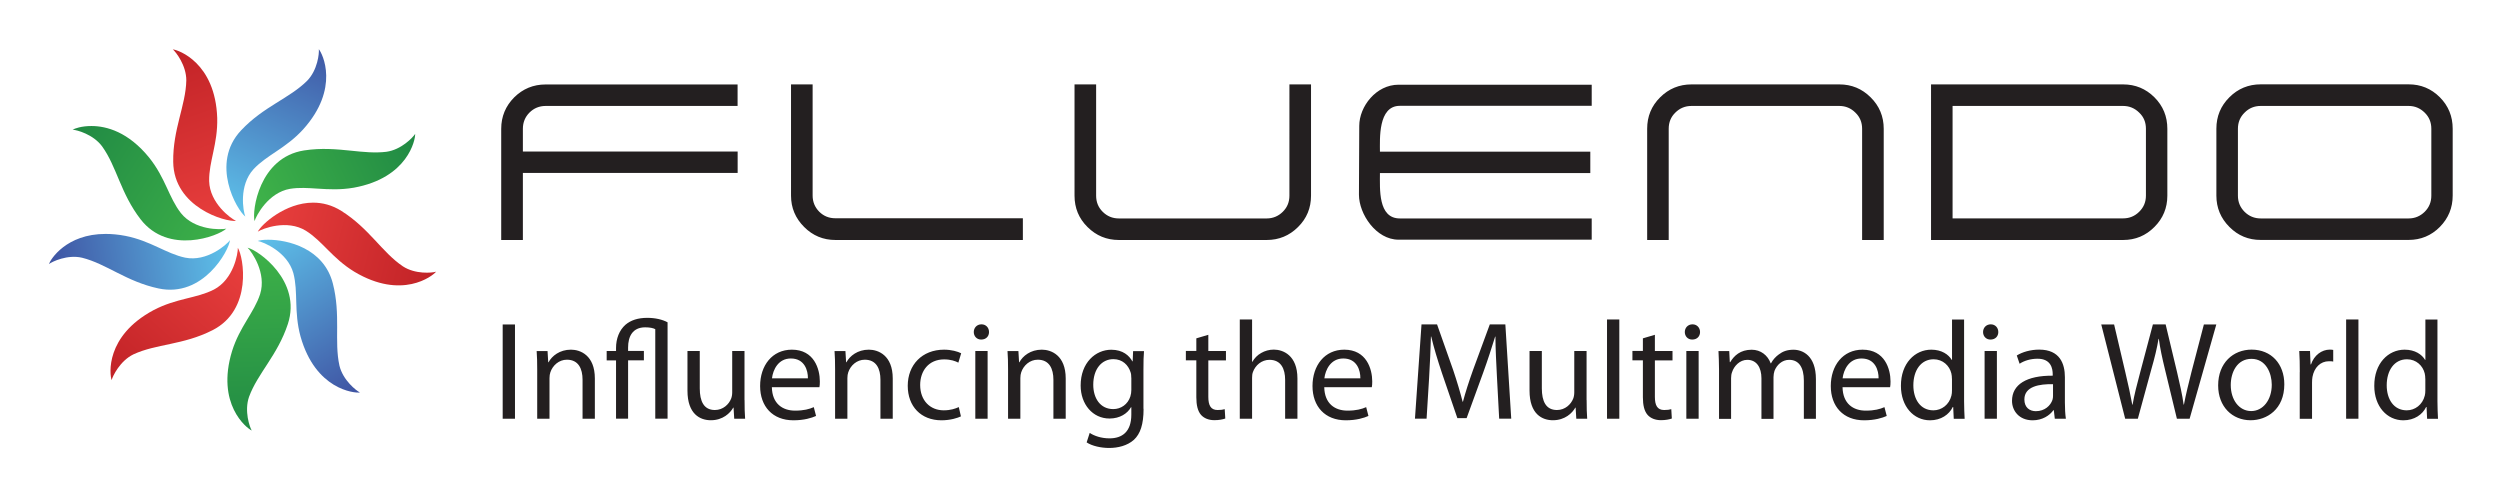 <svg xmlns="http://www.w3.org/2000/svg" role="img" xmlns:xlink="http://www.w3.org/1999/xlink" viewBox="-4.36 81.89 408.46 80.96"><title>Fluendo S.A. logo</title><style>svg {enable-background:new 0 0 400 245}</style><style>.st16{fill:#231f20}</style><defs><path id="SVGID_18_" d="M7.51 103.08c.67.04 3.34.74 4.81 2.72 2.41 3.34 3.01 7.67 6.29 11.92 4.55 5.88 12.73 2.73 14 1.53-.93.2-5.17.27-7.41-2.54-1.98-2.53-2.52-5.72-5.16-9.03-3.42-4.23-6.98-5.2-9.45-5.2-1.62-.01-2.77.41-3.08.6"/></defs><clipPath id="SVGID_1_"><use overflow="visible" xlink:href="#SVGID_18_"/></clipPath><linearGradient id="SVGID_2_" x1="-1421.986" x2="-1418.881" y1="-634.63" y2="-634.63" gradientTransform="scale(-10.373 10.373) rotate(-32.097 410.831 -2777.379)" gradientUnits="userSpaceOnUse"><stop offset="0" stop-color="#3fb349"/><stop offset=".005" stop-color="#3fb349"/><stop offset="1" stop-color="#218a44"/></linearGradient><path fill="url(#SVGID_2_)" d="M25.52 134.9L-2 117.63l16.59-26.46 27.53 17.27z" clip-path="url(#SVGID_1_)"/><defs><path id="SVGID_21_" d="M3.63 125.04c.53-.41 3.03-1.6 5.42-1.04 4 1 7.25 3.91 12.5 5.02 7.27 1.55 11.48-6.15 11.67-7.89-.58.77-3.77 3.56-7.31 2.86-3.13-.66-5.62-2.74-9.77-3.56-1.18-.23-2.26-.32-3.25-.32-6.43 0-9 4.16-9.26 4.93"/></defs><clipPath id="SVGID_3_"><use overflow="visible" xlink:href="#SVGID_21_"/></clipPath><linearGradient id="SVGID_4_" x1="-1323.155" x2="-1320.052" y1="-555.13" y2="-555.13" gradientTransform="scale(-10.12 10.12) rotate(8.716 -4385.174 8386.717)" gradientUnits="userSpaceOnUse"><stop offset="0" stop-color="#60c9ef"/><stop offset=".005" stop-color="#60c9ef"/><stop offset="1" stop-color="#3f54a3"/></linearGradient><path fill="url(#SVGID_4_)" d="M34.8 130.33L4.31 135l-2.25-14.65 30.49-4.68z" clip-path="url(#SVGID_3_)"/><defs><path id="SVGID_24_" d="M30.59 129.2c-2.86 1.46-6.09 1.39-9.84 3.35-7.96 4.25-7.2 10.57-6.87 11.44.17-.65 1.36-3.14 3.57-4.21 3.74-1.73 8.1-1.5 12.89-3.93 6.64-3.35 5.09-11.99 4.16-13.47.02.98-.71 5.15-3.91 6.82"/></defs><clipPath id="SVGID_5_"><use overflow="visible" xlink:href="#SVGID_24_"/></clipPath><linearGradient id="SVGID_6_" x1="-1199.54" x2="-1196.435" y1="-561.636" y2="-561.636" gradientTransform="scale(-10.096 10.096) rotate(47.939 -1246.637 1070.17)" gradientUnits="userSpaceOnUse"><stop offset="0" stop-color="#ed4240"/><stop offset="1" stop-color="#c22327"/></linearGradient><path fill="url(#SVGID_6_)" d="M47.72 132.09l-21.59 23.93L2.06 134.3l21.59-23.93z" clip-path="url(#SVGID_5_)"/><defs><path id="SVGID_27_" d="M38.14 129.94c-.99 3.05-3.33 5.29-4.59 9.33-2.63 8.64 2.37 12.57 3.22 12.96-.34-.57-1.25-3.18-.44-5.51 1.42-3.86 4.66-6.79 6.34-11.89 2.32-7.06-4.86-12.09-6.58-12.47.7.67 3.13 4.14 2.05 7.58"/></defs><clipPath id="SVGID_7_"><use overflow="visible" xlink:href="#SVGID_27_"/></clipPath><linearGradient id="SVGID_8_" x1="-1103.324" x2="-1100.219" y1="-658.458" y2="-658.458" gradientTransform="matrix(.279 10.182 10.182 -.279 7050.074 11171.526)" gradientUnits="userSpaceOnUse"><stop offset="0" stop-color="#3fb349"/><stop offset=".005" stop-color="#3fb349"/><stop offset="1" stop-color="#218a44"/></linearGradient><path fill="url(#SVGID_8_)" d="M44.97 121.98l.83 30.23-14.87.4-.83-30.22z" clip-path="url(#SVGID_7_)"/><defs><path id="SVGID_30_" d="M37.75 121.26c.95.17 4.86 1.79 5.82 5.26.82 3.1.06 6.25 1.17 10.34 2.44 8.68 8.78 9.29 9.71 9.16-.6-.3-2.78-2-3.35-4.39-.89-4.02.25-8.24-1.08-13.43-1.49-5.77-7.41-7.14-10.55-7.14-.78 0-1.39.08-1.72.2"/></defs><clipPath id="SVGID_9_"><use overflow="visible" xlink:href="#SVGID_30_"/></clipPath><linearGradient id="SVGID_10_" x1="-1092.354" x2="-1089.249" y1="-755.953" y2="-755.953" gradientTransform="matrix(5.613 8.681 8.681 -5.613 12730.501 5358.364)" gradientUnits="userSpaceOnUse"><stop offset="0" stop-color="#60c9ef"/><stop offset=".005" stop-color="#60c9ef"/><stop offset="1" stop-color="#3f54a3"/></linearGradient><path fill="url(#SVGID_10_)" d="M49.52 113.45l16.37 25.3-23.22 15.01-16.36-25.3z" clip-path="url(#SVGID_9_)"/><defs><path id="SVGID_33_" d="M37.76 119.74c.81-.52 4.76-2.04 7.84-.16 2.73 1.7 4.33 4.51 7.94 6.71 7.74 4.63 12.76.72 13.35-.01-.65.2-3.4.46-5.45-.89-3.41-2.31-5.47-6.17-10.01-9.03-1.55-.98-3.13-1.36-4.63-1.36-4.56 0-8.45 3.56-9.04 4.74"/></defs><clipPath id="SVGID_11_"><use overflow="visible" xlink:href="#SVGID_33_"/></clipPath><linearGradient id="SVGID_12_" x1="-1155.598" x2="-1152.494" y1="-872.206" y2="-872.206" gradientTransform="scale(10.248 -10.248) rotate(-14.22 2873.8 -5087.893)" gradientUnits="userSpaceOnUse"><stop offset="0" stop-color="#ed4240"/><stop offset="1" stop-color="#c22327"/></linearGradient><path fill="url(#SVGID_12_)" d="M39.52 108.06l31.16 7.9-5.55 21.9-31.16-7.9z" clip-path="url(#SVGID_11_)"/><defs><path id="SVGID_36_" d="M58.77 106.69c-1.89.23-3.78.03-5.78-.18-2.34-.24-4.83-.48-7.68-.04-7.34 1.16-8.52 9.85-8.08 11.55.27-.92 2.25-4.67 5.8-5.28 1.48-.24 2.94-.13 4.5-.03 1.77.11 3.67.23 5.89-.15 8.88-1.6 10.09-7.85 10.05-8.79-.37.58-2.27 2.59-4.7 2.92"/></defs><clipPath id="SVGID_13_"><use overflow="visible" xlink:href="#SVGID_36_"/></clipPath><linearGradient id="SVGID_14_" x1="-1273.534" x2="-1270.429" y1="-937.954" y2="-937.954" gradientTransform="scale(9.031 -9.031) rotate(25.991 -2638.72 2292.703)" gradientUnits="userSpaceOnUse"><stop offset="0" stop-color="#3fb349"/><stop offset=".005" stop-color="#3fb349"/><stop offset="1" stop-color="#218a44"/></linearGradient><path fill="url(#SVGID_14_)" d="M31.17 106.51l27.2-13.25 10.74 22.03-27.2 13.26z" clip-path="url(#SVGID_13_)"/><g><defs><path id="SVGID_39_" d="M45.81 95.1c-2.93 2.9-7.1 4.18-10.78 8.09-5.09 5.41-.71 13 .69 14.08-.36-.89-1.09-5.07 1.34-7.73 2.19-2.35 5.26-3.39 8.11-6.51 6.03-6.7 3.16-12.39 2.56-13.1.08.66-.19 3.41-1.92 5.17"/></defs><clipPath id="SVGID_15_"><use overflow="visible" xlink:href="#SVGID_39_"/></clipPath><linearGradient id="SVGID_16_" x1="-1382.986" x2="-1379.885" y1="-861.915" y2="-861.915" gradientTransform="scale(10.848 -10.848) rotate(65.907 -1346.26 632.629)" gradientUnits="userSpaceOnUse"><stop offset="0" stop-color="#60c9ef"/><stop offset=".005" stop-color="#60c9ef"/><stop offset="1" stop-color="#3f54a3"/></linearGradient><path fill="url(#SVGID_16_)" d="M19.76 112.7l13.73-30.71L61.4 94.48l-13.73 30.7z" clip-path="url(#SVGID_15_)"/></g><g><defs><path id="SVGID_42_" d="M26.08 95.03c-.09 4.12-2.21 7.94-2.14 13.3.09 7.44 8.52 9.85 10.27 9.65-.88-.39-4.3-2.9-4.4-6.5-.05-3.21 1.43-6.08 1.32-10.32-.31-9.01-6.33-11.11-7.25-11.2.5.43 2.21 2.61 2.2 5.07"/></defs><clipPath id="SVGID_17_"><use overflow="visible" xlink:href="#SVGID_42_"/></clipPath><linearGradient id="SVGID_19_" x1="-1444.945" x2="-1441.841" y1="-749.573" y2="-749.573" gradientTransform="scale(-10.653 10.653) rotate(-70.628 -187.04 -1386.634)" gradientUnits="userSpaceOnUse"><stop offset="0" stop-color="#ed4240"/><stop offset="1" stop-color="#c22327"/></linearGradient><path fill="url(#SVGID_19_)" d="M25 121.42l-9.96-28.35 18.03-6.34 9.96 28.35z" clip-path="url(#SVGID_17_)"/></g><g><defs><path id="SVGID_45_" d="M7.48 103.08c.67.03 3.35.73 4.81 2.71 2.41 3.34 3.03 7.66 6.32 11.89 4.11 5.3 11.15 3.25 13.43 1.91-2.92 1.23-8.81 2.26-12.42-2.41-3.29-4.24-3.91-8.56-6.32-11.9-1.28-1.72-3.48-2.47-4.46-2.66-.69.15-1.16.34-1.36.46"/></defs><clipPath id="SVGID_20_"><use overflow="visible" xlink:href="#SVGID_45_"/></clipPath></g><g><defs><path id="SVGID_47_" d="M8.88 102.47H32.6v18.15H8.88z"/></defs><clipPath id="SVGID_22_"><use overflow="visible" xlink:href="#SVGID_47_"/></clipPath></g><g><defs><path id="SVGID_49_" d="M22.01 127.97c-5.25-1.11-8.51-4.01-12.51-5-2.08-.49-4.24.35-5.12.85-.44.56-.67 1.02-.75 1.22.53-.4 3.03-1.6 5.42-1.04 4 .99 7.26 3.9 12.51 5.01 6.56 1.39 10.62-4.73 11.49-7.23-1.43 2.83-5.27 7.42-11.04 6.19"/></defs><clipPath id="SVGID_23_"><use overflow="visible" xlink:href="#SVGID_49_"/></clipPath></g><g><defs><path id="SVGID_51_" d="M4.39 121.13h28.84v7.05H4.39z"/></defs><clipPath id="SVGID_25_"><use overflow="visible" xlink:href="#SVGID_51_"/></clipPath></g><g><defs><path id="SVGID_53_" d="M41.65 134.28c-1.66 5.1-4.9 8.03-6.31 11.91-.7 2.03-.1 4.26.3 5.18.51.5.94.79 1.14.87-.35-.57-1.27-3.18-.45-5.5 1.42-3.86 4.64-6.8 6.31-11.9 2.08-6.37-3.56-11.07-5.95-12.21 2.64 1.74 6.79 6.05 4.96 11.65"/></defs><clipPath id="SVGID_26_"><use overflow="visible" xlink:href="#SVGID_53_"/></clipPath></g><g><defs><path id="SVGID_55_" d="M33.96 122.35h8.12v28.96h-8.12z"/></defs><clipPath id="SVGID_28_"><use overflow="visible" xlink:href="#SVGID_55_"/></clipPath></g><g><defs><path id="SVGID_57_" d="M38.38 121.09c3.16.03 8.98 1.41 10.46 7.13 1.35 5.19.21 9.41 1.11 13.43.49 2.08 2.21 3.64 3.04 4.21.7.14 1.21.15 1.43.12-.61-.29-2.78-1.99-3.35-4.39-.89-4.02.25-8.23-1.09-13.43-1.5-5.77-7.41-7.13-10.55-7.13-.41 0-.76.02-1.05.06"/></defs><clipPath id="SVGID_29_"><use overflow="visible" xlink:href="#SVGID_57_"/></clipPath></g><g><defs><path id="SVGID_59_" d="M37.73 121.07h15.23v24.76H37.73z"/></defs><clipPath id="SVGID_31_"><use overflow="visible" xlink:href="#SVGID_59_"/></clipPath></g><g><defs><path id="SVGID_61_" d="M30.05 134.77c-4.8 2.42-9.15 2.2-12.89 3.93-1.93.93-3.08 2.94-3.46 3.87 0 .71.11 1.22.18 1.42.17-.65 1.36-3.14 3.57-4.21 3.74-1.73 8.1-1.51 12.89-3.93 5.98-3.03 5.33-10.33 4.44-12.83.65 3.11.53 9.09-4.73 11.75"/></defs><clipPath id="SVGID_32_"><use overflow="visible" xlink:href="#SVGID_61_"/></clipPath></g><g><defs><path id="SVGID_63_" d="M58.79 106.68c-1.89.24-3.78.03-5.78-.17-2.34-.23-4.83-.47-7.68-.01-6.62 1.06-8.22 8.23-8.14 10.87.33-3.15 2.26-8.81 8.08-9.74 2.85-.46 5.35-.22 7.69.01 2 .2 3.89.4 5.78.17 2.13-.3 3.83-1.86 4.47-2.64.21-.68.27-1.19.26-1.41-.35.58-2.24 2.59-4.68 2.92"/></defs><clipPath id="SVGID_34_"><use overflow="visible" xlink:href="#SVGID_63_"/></clipPath></g><g><defs><path id="SVGID_65_" d="M37.19 105.23h25.99v12.81H37.19z"/></defs><clipPath id="SVGID_35_"><use overflow="visible" xlink:href="#SVGID_65_"/></clipPath></g><g><defs><path id="SVGID_67_" d="M33.3 91.24h15.58v26.04H33.3z"/></defs><clipPath id="SVGID_37_"><use overflow="visible" xlink:href="#SVGID_67_"/></clipPath><g clip-path="url(#SVGID_37_)"><defs><path id="SVGID_69_" d="M36.35 104.83c3.67-3.91 7.84-5.2 10.77-8.1 1.02-1.03 1.52-2.4 1.76-3.5-.09-.79-.28-1.46-.47-1.99-.06 1.05-.51 3.36-1.96 4.84-2.93 2.9-7.1 4.18-10.77 8.1-3.96 4.22-2.14 9.8-.49 12.54.21.26.39.45.55.57-.04-.09-.08-.23-.12-.4-1.59-2.86-3.03-8.05.73-12.06"/></defs><clipPath id="SVGID_38_"><use overflow="visible" xlink:href="#SVGID_69_"/></clipPath></g></g><g><defs><path id="SVGID_71_" d="M38.15 119.17c2.32-2.15 7.51-5.14 12.5-1.99 4.54 2.86 6.59 6.71 10 9.03 1.79 1.17 4.11 1.13 5.1.96.61-.37.99-.71 1.13-.88-.64.19-3.4.45-5.45-.9-3.4-2.32-5.46-6.17-10.01-9.02-1.55-.98-3.13-1.36-4.63-1.36-3.96-.01-7.41 2.68-8.64 4.16"/></defs><clipPath id="SVGID_40_"><use overflow="visible" xlink:href="#SVGID_71_"/></clipPath></g><g><defs><path id="SVGID_73_" d="M26.08 95.03c-.09 4.12-2.2 7.94-2.14 13.3.09 6.71 6.94 9.32 9.57 9.63-3.07-.78-8.38-3.51-8.46-9.42-.07-5.36 2.05-9.19 2.14-13.3.02-2.15-1.28-4.07-1.96-4.82-.64-.31-1.14-.44-1.35-.46.51.43 2.22 2.61 2.2 5.07"/></defs><clipPath id="SVGID_41_"><use overflow="visible" xlink:href="#SVGID_73_"/></clipPath></g><g><defs><path id="SVGID_75_" d="M28.15 95.64c.01-1.77-.88-3.39-1.56-4.32-.49-.35-.95-.62-1.35-.81.67.75 1.96 2.67 1.95 4.81"/></defs><clipPath id="SVGID_43_"><use overflow="visible" xlink:href="#SVGID_75_"/></clipPath></g><g><defs><path id="SVGID_77_" d="M46.48 96.03c1.5-1.53 1.9-3.82 1.93-4.82-.25-.67-.52-1.11-.65-1.28.07.67-.21 3.42-1.92 5.18"/></defs><defs><path id="SVGID_78_" d="M45.84 95.11c-2.93 2.9-7.09 4.18-10.77 8.09-4.59 4.88-1.44 11.52.23 13.57-1.66-2.69-3.62-8.35.42-12.65"/></defs><clipPath id="SVGID_44_"><use overflow="visible" xlink:href="#SVGID_77_"/></clipPath><clipPath id="SVGID_46_" clip-path="url(#SVGID_44_)"><use overflow="visible" xlink:href="#SVGID_78_"/></clipPath></g><path d="M116.15 95.68v3.52H84.79c-1.04 0-1.93.37-2.65 1.09-.71.72-1.07 1.6-1.07 2.64v3.72h35.09v3.49H81.07v10.96h-3.54v-18.16c0-2.02.72-3.73 2.12-5.14 1.42-1.4 3.12-2.11 5.14-2.11h31.36zm8.73 1.75v-1.75h3.53v18.16c0 1.04.37 1.92 1.08 2.64.73.72 1.6 1.07 2.64 1.07h30.63v3.55h-30.62c-2 0-3.71-.71-5.12-2.13-1.42-1.42-2.14-3.12-2.14-5.11V97.43zm49.85-1.75v18.18c0 1.04.35 1.92 1.08 2.64.72.71 1.59 1.08 2.63 1.08h24.16c1.01 0 1.9-.37 2.62-1.08.74-.73 1.09-1.6 1.09-2.64V95.68h3.53v18.18c0 2.01-.7 3.72-2.13 5.13-1.42 1.41-3.12 2.11-5.11 2.11h-24.16c-1.99 0-3.69-.7-5.11-2.11-1.43-1.41-2.13-3.12-2.13-5.13V95.68h3.53zm125.15 25.42v-18.17c0-1.05-.36-1.93-1.1-2.64-.72-.72-1.6-1.09-2.62-1.09H272c-1.04 0-1.92.37-2.64 1.09-.73.71-1.08 1.59-1.08 2.64v18.17h-3.52v-18.17c0-2.02.7-3.73 2.12-5.14 1.42-1.41 3.13-2.11 5.12-2.11h24.16c2 0 3.69.7 5.11 2.11 1.42 1.4 2.14 3.12 2.14 5.14v18.17h-3.53zm47.76-23.31c1.41 1.41 2.11 3.12 2.11 5.14v10.93c0 1.99-.7 3.7-2.11 5.11-1.41 1.42-3.11 2.13-5.11 2.13h-31.39V95.68h31.39c1.99 0 3.69.7 5.11 2.11m-1.39 5.14c0-1.05-.35-1.93-1.1-2.64-.73-.72-1.6-1.09-2.63-1.09h-27.86v18.37h27.86c1.03 0 1.9-.36 2.63-1.08.74-.73 1.1-1.6 1.1-2.64v-10.92zm13.64 16.04c-1.42-1.42-2.13-3.13-2.13-5.12v-10.93c0-2.02.71-3.73 2.13-5.14 1.41-1.41 3.12-2.11 5.12-2.11h24.16c1.99 0 3.69.7 5.1 2.11 1.4 1.41 2.1 3.12 2.1 5.14v10.93c0 1.99-.7 3.7-2.1 5.12-1.4 1.41-3.11 2.12-5.1 2.12h-24.16c-2 .01-3.71-.7-5.12-2.12m1.39-5.11c0 1.04.36 1.91 1.09 2.64.72.71 1.6 1.08 2.64 1.08h24.16c1.02 0 1.89-.37 2.62-1.08.73-.73 1.09-1.6 1.09-2.64v-10.93c0-1.05-.36-1.93-1.09-2.64-.73-.72-1.6-1.09-2.62-1.09h-24.16c-1.04 0-1.92.36-2.64 1.09-.73.71-1.09 1.59-1.09 2.64v10.93zm-105.58 7.19h-31.56c-3.67 0-6.47-4.19-6.47-7.35l.05-11.24c0-3.17 2.75-6.73 6.42-6.73h31.56v3.45h-31.35c-3.58 0-3.25 5.45-3.25 7.49h34.37v3.5H221.1c0 2.59-.33 7.41 3.25 7.41h31.35v3.47z" class="st16"/><g><path d="M79.78 134.9v15.4h-2.01v-15.4h2.01zm3.63 7.34c0-1.17-.02-2.08-.09-2.99h1.78l.11 1.83h.05c.55-1.03 1.83-2.06 3.66-2.06 1.53 0 3.91.91 3.91 4.71v6.58h-2.01v-6.38c0-1.78-.66-3.27-2.56-3.27-1.3 0-2.33.94-2.7 2.06-.09.25-.14.59-.14.94v6.65h-2.01v-8.07zm12.88 8.06v-9.53h-1.53v-1.53h1.53v-.48c0-1.55.53-2.92 1.55-3.82.87-.73 2.01-1.12 3.56-1.12 1.28 0 2.47.27 3.31.73v15.74h-2.01v-14.62c-.34-.18-.87-.3-1.65-.3-2.08 0-2.79 1.53-2.79 3.29v.57h2.58v1.53h-2.58v9.53h-1.97zm21-3.04c0 1.17.02 2.17.09 3.04h-1.78l-.11-1.81h-.05c-.5.89-1.69 2.06-3.66 2.06-1.74 0-3.82-.98-3.82-4.84v-6.47h2.01v6.1c0 2.1.66 3.54 2.47 3.54 1.35 0 2.29-.94 2.65-1.85.11-.27.18-.64.18-1.03v-6.76h2.01v8.02zm4.46-2.12c.05 2.72 1.76 3.84 3.79 3.84 1.44 0 2.33-.25 3.06-.57l.37 1.44c-.71.32-1.94.71-3.7.71-3.4 0-5.44-2.26-5.44-5.6s1.97-5.94 5.19-5.94c3.63 0 4.57 3.15 4.57 5.19 0 .41-.02.71-.07.94h-7.77zm5.89-1.44c.02-1.26-.53-3.24-2.79-3.24-2.06 0-2.92 1.85-3.08 3.24h5.87zm4.44-1.46c0-1.17-.02-2.08-.09-2.99h1.78l.11 1.83h.05c.55-1.03 1.83-2.06 3.66-2.06 1.53 0 3.91.91 3.91 4.71v6.58h-2.01v-6.38c0-1.78-.66-3.27-2.56-3.27-1.3 0-2.33.94-2.7 2.06-.09.25-.14.59-.14.94v6.65h-2.01v-8.07zm20.56 7.68c-.53.25-1.69.64-3.18.64-3.34 0-5.51-2.26-5.51-5.64 0-3.4 2.33-5.9 5.94-5.9 1.19 0 2.24.3 2.79.59l-.46 1.53c-.48-.25-1.23-.53-2.33-.53-2.54 0-3.91 1.9-3.91 4.18 0 2.56 1.65 4.14 3.84 4.14 1.14 0 1.9-.27 2.47-.53l.35 1.52zm4.59-13.78c0 .69-.48 1.23-1.28 1.23-.73 0-1.21-.55-1.21-1.23 0-.69.5-1.26 1.26-1.26.73 0 1.23.55 1.23 1.26zm-2.24 14.16v-11.06H157v11.06h-2.01zm5.35-8.06c0-1.17-.02-2.08-.09-2.99h1.78l.11 1.83h.05c.55-1.03 1.83-2.06 3.66-2.06 1.53 0 3.91.91 3.91 4.71v6.58h-2.01v-6.38c0-1.78-.66-3.27-2.56-3.27-1.3 0-2.33.94-2.7 2.06-.09.25-.14.59-.14.94v6.65h-2.01v-8.07zm22.14 6.44c0 2.56-.53 4.09-1.58 5.07-1.1.98-2.65 1.33-4.04 1.33-1.33 0-2.79-.32-3.68-.91l.5-1.55c.73.48 1.87.89 3.24.89 2.06 0 3.56-1.07 3.56-3.88v-1.21h-.05c-.59 1.03-1.81 1.85-3.52 1.85-2.74 0-4.71-2.33-4.71-5.39 0-3.75 2.45-5.85 5-5.85 1.92 0 2.95.98 3.45 1.9h.05l.07-1.67h1.78c-.07.78-.09 1.69-.09 3.02v6.4zm-2.01-5.07c0-.34-.02-.64-.11-.89-.37-1.19-1.33-2.15-2.81-2.15-1.92 0-3.29 1.62-3.29 4.18 0 2.17 1.12 3.98 3.27 3.98 1.26 0 2.38-.78 2.79-2.06.11-.34.16-.73.16-1.07v-1.99zm12.59-7.02v2.65h2.88v1.53h-2.88v5.96c0 1.37.39 2.15 1.51 2.15.55 0 .87-.05 1.17-.14l.09 1.53c-.39.14-1.01.27-1.78.27-.94 0-1.69-.32-2.17-.85-.55-.62-.78-1.6-.78-2.9v-6.03h-1.71v-1.53h1.71v-2.06l1.96-.58zm5.14-2.51h2.01V141h.05c.32-.57.82-1.1 1.44-1.44.59-.34 1.3-.55 2.06-.55 1.49 0 3.86.91 3.86 4.71v6.58h-2.01v-6.35c0-1.78-.66-3.27-2.56-3.27-1.3 0-2.31.91-2.7 1.99-.11.3-.14.59-.14.96v6.67h-2.01v-16.22zm13.8 11.06c.05 2.72 1.76 3.84 3.79 3.84 1.44 0 2.33-.25 3.06-.57l.37 1.44c-.71.32-1.94.71-3.7.71-3.4 0-5.44-2.26-5.44-5.6s1.97-5.94 5.19-5.94c3.63 0 4.57 3.15 4.57 5.19 0 .41-.02.71-.07.94H212zm5.9-1.44c.02-1.26-.53-3.24-2.79-3.24-2.06 0-2.92 1.85-3.09 3.24h5.88zm22.32-.16c-.11-2.15-.25-4.75-.25-6.65h-.05c-.55 1.78-1.17 3.72-1.94 5.85l-2.72 7.47h-1.51l-2.51-7.34c-.73-2.19-1.33-4.16-1.76-5.99h-.05c-.05 1.92-.16 4.48-.3 6.81l-.41 6.6h-1.9l1.07-15.4h2.54l2.63 7.45c.64 1.9 1.14 3.59 1.55 5.19h.05c.41-1.55.96-3.25 1.65-5.19l2.74-7.45h2.54l.96 15.4h-1.97l-.36-6.75zm14.65 3.72c0 1.17.02 2.17.09 3.04h-1.78l-.11-1.81h-.05c-.5.89-1.69 2.06-3.66 2.06-1.74 0-3.82-.98-3.82-4.84v-6.47h2.01v6.1c0 2.1.66 3.54 2.47 3.54 1.35 0 2.29-.94 2.65-1.85.11-.27.18-.64.18-1.03v-6.76h2.01v8.02zm3.33-13.18h2.01v16.22h-2.01v-16.22zm7.82 2.51v2.65h2.88v1.53h-2.88v5.96c0 1.37.39 2.15 1.51 2.15.55 0 .87-.05 1.17-.14l.09 1.53c-.39.14-1.01.27-1.78.27-.94 0-1.69-.32-2.17-.85-.55-.62-.78-1.6-.78-2.9v-6.03h-1.71v-1.53h1.71v-2.06l1.96-.58zm7.38-.45c0 .69-.48 1.23-1.28 1.23-.73 0-1.21-.55-1.21-1.23 0-.69.5-1.26 1.26-1.26.72 0 1.23.55 1.23 1.26zm-2.24 14.16v-11.06h2.01v11.06h-2.01zm5.34-8.06c0-1.17-.05-2.08-.09-2.99h1.76l.09 1.81h.07c.62-1.05 1.65-2.03 3.5-2.03 1.49 0 2.63.91 3.11 2.22h.05c.34-.64.8-1.1 1.26-1.44.66-.5 1.37-.78 2.42-.78 1.49 0 3.66.96 3.66 4.8v6.49h-1.97v-6.24c0-2.15-.8-3.4-2.4-3.4-1.17 0-2.03.85-2.4 1.81-.09.3-.16.64-.16 1.01v6.83h-1.97v-6.63c0-1.76-.78-3.02-2.31-3.02-1.23 0-2.17 1.01-2.49 2.01-.11.27-.16.64-.16.98v6.65h-1.97v-8.08zm20.18 2.9c.05 2.72 1.76 3.84 3.79 3.84 1.44 0 2.33-.25 3.06-.57l.37 1.44c-.71.32-1.94.71-3.7.71-3.4 0-5.44-2.26-5.44-5.6s1.97-5.94 5.19-5.94c3.63 0 4.57 3.15 4.57 5.19 0 .41-.02.71-.07.94h-7.77zm5.89-1.44c.02-1.26-.53-3.24-2.79-3.24-2.06 0-2.92 1.85-3.09 3.24h5.88zm13.97-9.62v13.37c0 .98.05 2.1.09 2.86h-1.78l-.09-1.92h-.07c-.59 1.23-1.92 2.17-3.72 2.17-2.67 0-4.75-2.26-4.75-5.62-.02-3.68 2.28-5.92 4.96-5.92 1.71 0 2.83.8 3.34 1.67h.05v-6.6h1.97zm-1.99 9.67c0-.25-.02-.59-.09-.85-.3-1.26-1.39-2.31-2.9-2.31-2.08 0-3.31 1.83-3.31 4.25 0 2.24 1.12 4.09 3.27 4.09 1.35 0 2.58-.91 2.95-2.4.07-.27.09-.55.09-.87v-1.91zm7.58-7.61c0 .69-.48 1.23-1.28 1.23-.73 0-1.21-.55-1.21-1.23 0-.69.5-1.26 1.26-1.26.73 0 1.23.55 1.23 1.26zm-2.24 14.16v-11.06h2.01v11.06h-2.01zm13.12-2.65c0 .96.05 1.9.16 2.65h-1.81l-.16-1.39h-.07c-.62.87-1.81 1.65-3.38 1.65-2.24 0-3.38-1.58-3.38-3.18 0-2.67 2.38-4.14 6.65-4.11v-.23c0-.89-.25-2.56-2.51-2.54-1.05 0-2.13.3-2.9.82l-.46-1.35c.91-.57 2.26-.96 3.66-.96 3.38 0 4.2 2.31 4.2 4.5v4.14zm-1.94-2.99c-2.19-.05-4.68.34-4.68 2.49 0 1.33.87 1.92 1.87 1.92 1.46 0 2.4-.91 2.72-1.85.07-.23.09-.46.09-.64v-1.92zm11.79 5.64l-3.91-15.4h2.1l1.83 7.79c.46 1.92.87 3.84 1.14 5.32h.05c.25-1.53.73-3.36 1.26-5.35l2.06-7.77h2.08l1.87 7.82c.43 1.83.85 3.66 1.07 5.28h.05c.32-1.69.75-3.4 1.23-5.32l2.03-7.77h2.03l-4.36 15.4h-2.08l-1.94-8.02c-.48-1.97-.8-3.47-1.01-5.03h-.05c-.25 1.53-.62 3.04-1.19 5.03l-2.19 8.02h-2.07zm26-5.62c0 4.09-2.86 5.87-5.51 5.87-2.97 0-5.3-2.19-5.3-5.69 0-3.68 2.45-5.85 5.48-5.85 3.18.01 5.33 2.31 5.33 5.67zm-8.75.12c0 2.42 1.37 4.25 3.34 4.25 1.92 0 3.36-1.81 3.36-4.3 0-1.87-.94-4.23-3.31-4.23-2.36 0-3.39 2.2-3.39 4.28zm11.28-2.11c0-1.3-.02-2.42-.09-3.45h1.76l.09 2.19h.07c.5-1.49 1.74-2.42 3.08-2.42.21 0 .37.02.55.05v1.9c-.21-.05-.41-.05-.69-.05-1.42 0-2.42 1.05-2.7 2.56-.05.27-.07.62-.07.94v5.9h-2.01v-7.62zm7.57-8.61h2.01v16.22h-2.01v-16.22zm14.92 0v13.37c0 .98.05 2.1.09 2.86h-1.78l-.09-1.92h-.07c-.59 1.23-1.92 2.17-3.72 2.17-2.67 0-4.75-2.26-4.75-5.62-.02-3.68 2.28-5.92 4.96-5.92 1.71 0 2.83.8 3.34 1.67h.05v-6.6h1.97zm-1.99 9.67c0-.25-.02-.59-.09-.85-.3-1.26-1.39-2.31-2.9-2.31-2.08 0-3.31 1.83-3.31 4.25 0 2.24 1.12 4.09 3.27 4.09 1.35 0 2.58-.91 2.95-2.4.07-.27.09-.55.09-.87v-1.91z" class="st16"/></g></svg>